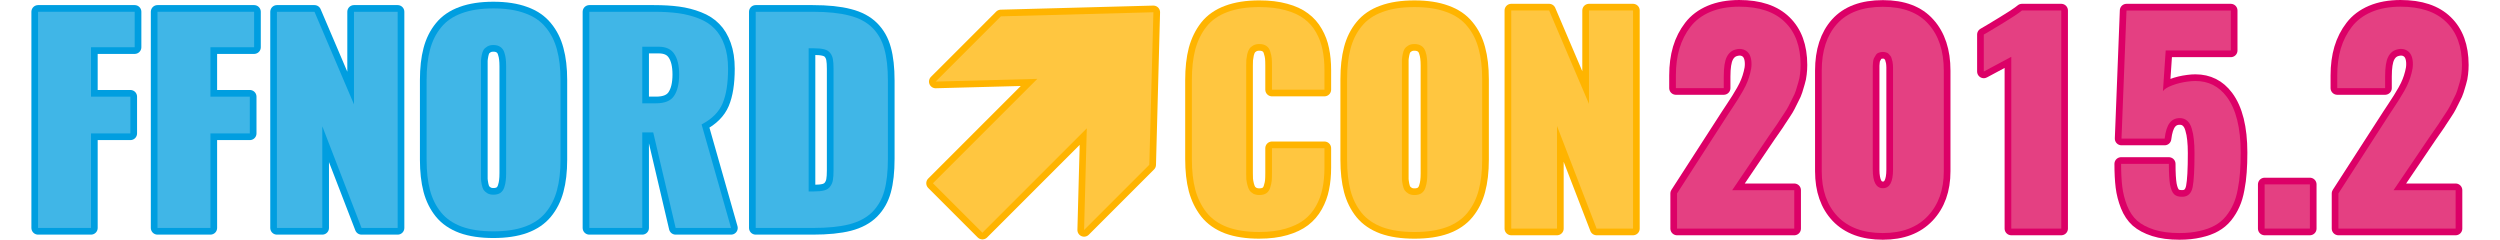 <?xml version="1.0" encoding="UTF-8" standalone="no"?>
<!-- Created with Inkscape (http://www.inkscape.org/) -->

<svg
   xmlns:dc="http://purl.org/dc/elements/1.1/"
   xmlns:cc="http://creativecommons.org/ns#"
   xmlns:rdf="http://www.w3.org/1999/02/22-rdf-syntax-ns#"
   xmlns:svg="http://www.w3.org/2000/svg"
   xmlns="http://www.w3.org/2000/svg"
   xmlns:sodipodi="http://sodipodi.sourceforge.net/DTD/sodipodi-0.dtd"
   xmlns:inkscape="http://www.inkscape.org/namespaces/inkscape"
   width="365"
   height="35"
   viewBox="0 0 365 35"
   id="svg2"
   version="1.1"
   inkscape:version="0.91 r13725"
   sodipodi:docname="ffnord-con-2015.2-logo.svg">
  <defs
     id="defs4" />
  <sodipodi:namedview
     id="base"
     pagecolor="#ffffff"
     bordercolor="#666666"
     borderopacity="1.0"
     inkscape:pageopacity="0.0"
     inkscape:pageshadow="2"
     inkscape:zoom="4"
     inkscape:cx="159.03662"
     inkscape:cy="-12.659595"
     inkscape:document-units="px"
     inkscape:current-layer="layer1"
     showgrid="false"
     inkscape:window-width="2560"
     inkscape:window-height="1417"
     inkscape:window-x="0"
     inkscape:window-y="23"
     inkscape:window-maximized="0"
     units="px"
     fit-margin-top="0"
     fit-margin-left="0"
     fit-margin-right="0"
     fit-margin-bottom="0" />
  <g
     inkscape:label="Layer 1"
     inkscape:groupmode="layer"
     id="layer1"
     transform="translate(374.044,35.183)">
    <path
       d="m -368.486,-1.902 0,-31.562 14.106,0 0,5.178 -6.377,0 0,7.215 5.749,0 0,5.368 -5.749,0 0,13.801 -7.729,0 z"
       style="font-style:normal;font-variant:normal;font-weight:800;font-stretch:normal;font-size:40px;line-height:125%;font-family:Oswald;-inkscape-font-specification:'Oswald Ultra-Bold';letter-spacing:0px;word-spacing:0px;fill:none;fill-opacity:1;stroke:#009ee0;stroke-width:1.949;stroke-linecap:round;stroke-linejoin:round;stroke-miterlimit:4;stroke-dasharray:none;stroke-opacity:1"
       id="path11005"
       inkscape:connector-curvature="0" />
    <path
       d="m -351.049,-1.902 0,-31.562 14.106,0 0,5.178 -6.377,0 0,7.215 5.749,0 0,5.368 -5.749,0 0,13.801 -7.729,0 z"
       style="font-style:normal;font-variant:normal;font-weight:800;font-stretch:normal;font-size:40px;line-height:125%;font-family:Oswald;-inkscape-font-specification:'Oswald Ultra-Bold';letter-spacing:0px;word-spacing:0px;fill:none;fill-opacity:1;stroke:#009ee0;stroke-width:1.949;stroke-linecap:round;stroke-linejoin:round;stroke-miterlimit:4;stroke-dasharray:none;stroke-opacity:1"
       id="path11007"
       inkscape:connector-curvature="0" />
    <path
       d="m -333.612,-1.902 0,-31.562 5.482,0 5.768,13.516 0,-13.516 6.377,0 0,31.562 -5.273,0 -5.73,-14.848 0,14.848 -6.625,0 z"
       style="font-style:normal;font-variant:normal;font-weight:800;font-stretch:normal;font-size:40px;line-height:125%;font-family:Oswald;-inkscape-font-specification:'Oswald Ultra-Bold';letter-spacing:0px;word-spacing:0px;fill:none;fill-opacity:1;stroke:#009ee0;stroke-width:1.949;stroke-linecap:round;stroke-linejoin:round;stroke-miterlimit:4;stroke-dasharray:none;stroke-opacity:1"
       id="path11009"
       inkscape:connector-curvature="0" />
    <path
       d="m -297.406,-2.092 q -1.904,0.685 -4.607,0.685 -2.703,0 -4.607,-0.685 -1.904,-0.704 -3.027,-2.075 -1.123,-1.39 -1.618,-3.255 -0.495,-1.885 -0.495,-4.435 l 0,-11.65 q 0,-2.551 0.495,-4.416 0.495,-1.885 1.618,-3.255 1.123,-1.39 3.027,-2.075 1.904,-0.704 4.607,-0.704 2.703,0 4.607,0.704 1.923,0.685 3.046,2.075 1.142,1.371 1.637,3.255 0.514,1.866 0.514,4.416 l 0,11.65 q 0,2.551 -0.514,4.435 -0.495,1.866 -1.637,3.255 -1.123,1.371 -3.046,2.075 z m -4.607,-4.664 q 0.628,0 1.028,-0.267 0.4,-0.286 0.571,-0.819 0.171,-0.533 0.209,-0.971 0.057,-0.438 0.057,-1.085 l 0,-15.591 q 0,-0.647 -0.057,-1.085 -0.038,-0.438 -0.209,-0.952 -0.171,-0.533 -0.571,-0.8 -0.4,-0.286 -1.028,-0.286 -0.514,0 -0.876,0.209 -0.362,0.209 -0.552,0.495 -0.171,0.267 -0.267,0.761 -0.095,0.476 -0.114,0.8 0,0.305 0,0.857 l 0,15.591 q 0,0.533 0,0.857 0.019,0.324 0.114,0.819 0.095,0.476 0.267,0.761 0.19,0.267 0.552,0.495 0.362,0.209 0.876,0.209 z"
       style="font-style:normal;font-variant:normal;font-weight:800;font-stretch:normal;font-size:40px;line-height:125%;font-family:Oswald;-inkscape-font-specification:'Oswald Ultra-Bold';letter-spacing:0px;word-spacing:0px;fill:none;fill-opacity:1;stroke:#009ee0;stroke-width:1.949;stroke-linecap:round;stroke-linejoin:round;stroke-miterlimit:4;stroke-dasharray:none;stroke-opacity:1"
       id="path11011"
       inkscape:connector-curvature="0" />
    <path
       d="m -280.273,-20.1 2.018,0 q 1.904,0 2.627,-1.085 0.742,-1.104 0.742,-3.122 0,-1.942 -0.704,-2.989 -0.685,-1.066 -2.284,-1.066 l -2.399,0 0,8.262 z m -7.729,18.198 0,-31.562 9.423,0 q 2.018,0 3.56,0.209 1.561,0.209 2.97,0.761 1.428,0.552 2.322,1.485 0.914,0.914 1.447,2.399 0.533,1.466 0.533,3.465 0,3.179 -0.8,5.064 -0.8,1.885 -3.065,3.065 l 4.302,15.115 -8.09,0 -3.274,-13.953 -1.599,0 0,13.953 -7.729,0 z"
       style="font-style:normal;font-variant:normal;font-weight:800;font-stretch:normal;font-size:40px;line-height:125%;font-family:Oswald;-inkscape-font-specification:'Oswald Ultra-Bold';letter-spacing:0px;word-spacing:0px;fill:none;fill-opacity:1;stroke:#009ee0;stroke-width:1.949;stroke-linecap:round;stroke-linejoin:round;stroke-miterlimit:4;stroke-dasharray:none;stroke-opacity:1"
       id="path11013"
       inkscape:connector-curvature="0" />
    <path
       d="m -263.712,-1.902 0,-31.562 8.319,0 q 3.255,0 5.349,0.552 2.113,0.533 3.369,1.789 1.256,1.256 1.751,3.103 0.514,1.827 0.514,4.626 l 0,11.384 q 0,2.817 -0.514,4.664 -0.495,1.827 -1.751,3.103 -1.256,1.256 -3.369,1.808 -2.094,0.533 -5.33,0.533 l -8.338,0 z m 7.729,-5.33 0.723,0 q 0.99,0 1.561,-0.152 0.59,-0.171 0.876,-0.59 0.305,-0.419 0.381,-0.914 0.095,-0.514 0.095,-1.428 l 0,-14.81 q 0,-0.914 -0.095,-1.409 -0.076,-0.495 -0.381,-0.895 -0.286,-0.4 -0.876,-0.552 -0.571,-0.152 -1.561,-0.152 l -0.723,0 0,20.902 z"
       style="font-style:normal;font-variant:normal;font-weight:800;font-stretch:normal;font-size:40px;line-height:125%;font-family:Oswald;-inkscape-font-specification:'Oswald Ultra-Bold';letter-spacing:0px;word-spacing:0px;fill:none;fill-opacity:1;stroke:#009ee0;stroke-width:1.949;stroke-linecap:round;stroke-linejoin:round;stroke-miterlimit:4;stroke-dasharray:none;stroke-opacity:1"
       id="path11015"
       inkscape:connector-curvature="0" />
    <path
       d="m -190.181,-1.311 q -2.727,0 -4.667,-0.711 -1.92,-0.73 -3.053,-2.151 -1.114,-1.421 -1.632,-3.322 -0.499,-1.901 -0.499,-4.475 l 0,-11.503 q 0,-2.593 0.499,-4.494 0.519,-1.901 1.632,-3.322 1.133,-1.421 3.053,-2.132 1.94,-0.73 4.667,-0.73 2.17,0 3.822,0.461 1.652,0.442 2.708,1.248 1.075,0.787 1.748,1.978 0.672,1.171 0.941,2.516 0.288,1.344 0.288,2.996 l 0,2.861 -7.663,0 0,-3.495 q 0,-0.691 -0.038,-1.095 -0.038,-0.422 -0.211,-0.96 -0.154,-0.557 -0.557,-0.826 -0.403,-0.288 -1.037,-0.288 -0.519,0 -0.903,0.211 -0.365,0.211 -0.557,0.499 -0.192,0.288 -0.307,0.768 -0.096,0.48 -0.134,0.845 -0.019,0.365 -0.019,0.864 l 0,15.671 q 0,0.499 0.019,0.883 0.038,0.365 0.154,0.845 0.115,0.461 0.307,0.768 0.192,0.288 0.557,0.499 0.384,0.192 0.883,0.192 0.634,0 1.037,-0.269 0.403,-0.288 0.557,-0.845 0.173,-0.557 0.211,-0.96 0.038,-0.422 0.038,-1.114 l 0,-3.649 7.663,0 0,2.842 q 0,1.671 -0.288,3.034 -0.269,1.344 -0.941,2.554 -0.672,1.21 -1.748,2.036 -1.056,0.807 -2.708,1.287 -1.652,0.48 -3.822,0.48 z"
       style="font-style:normal;font-variant:normal;font-weight:800;font-stretch:normal;font-size:medium;line-height:125%;font-family:Oswald;-inkscape-font-specification:'Oswald Ultra-Bold';letter-spacing:0px;word-spacing:0px;fill:none;fill-opacity:1;stroke:#ffb400;stroke-width:1.949;stroke-linecap:round;stroke-linejoin:round;stroke-miterlimit:4;stroke-dasharray:none;stroke-opacity:1"
       id="path11017"
       inkscape:connector-curvature="0" />
    <path
       d="m -162.891,-2.002 q -1.92,0.691 -4.647,0.691 -2.727,0 -4.647,-0.691 -1.92,-0.711 -3.054,-2.093 -1.133,-1.402 -1.632,-3.284 -0.499,-1.901 -0.499,-4.475 l 0,-11.753 q 0,-2.573 0.499,-4.455 0.499,-1.901 1.632,-3.284 1.133,-1.402 3.054,-2.093 1.92,-0.711 4.647,-0.711 2.727,0 4.647,0.711 1.94,0.691 3.073,2.093 1.152,1.383 1.652,3.284 0.519,1.882 0.519,4.455 l 0,11.753 q 0,2.573 -0.519,4.475 -0.499,1.882 -1.652,3.284 -1.133,1.383 -3.073,2.093 z m -4.647,-4.705 q 0.634,0 1.037,-0.269 0.403,-0.288 0.576,-0.826 0.173,-0.538 0.211,-0.979 0.058,-0.442 0.058,-1.095 l 0,-15.728 q 0,-0.653 -0.058,-1.095 -0.038,-0.442 -0.211,-0.96 -0.173,-0.538 -0.576,-0.807 -0.403,-0.288 -1.037,-0.288 -0.519,0 -0.883,0.211 -0.365,0.211 -0.557,0.499 -0.173,0.269 -0.269,0.768 -0.096,0.48 -0.115,0.807 0,0.307 0,0.864 l 0,15.728 q 0,0.538 0,0.864 0.019,0.326 0.115,0.826 0.096,0.48 0.269,0.768 0.192,0.269 0.557,0.499 0.365,0.211 0.883,0.211 z"
       style="font-style:normal;font-variant:normal;font-weight:800;font-stretch:normal;font-size:medium;line-height:125%;font-family:Oswald;-inkscape-font-specification:'Oswald Ultra-Bold';letter-spacing:0px;word-spacing:0px;fill:none;fill-opacity:1;stroke:#ffb400;stroke-width:1.949;stroke-linecap:round;stroke-linejoin:round;stroke-miterlimit:4;stroke-dasharray:none;stroke-opacity:1"
       id="path11019"
       inkscape:connector-curvature="0" />
    <path
       d="m -153.404,-1.81 0,-31.841 5.531,0 5.819,13.635 0,-13.635 6.433,0 0,31.841 -5.32,0 -5.781,-14.979 0,14.979 -6.683,0 z"
       style="font-style:normal;font-variant:normal;font-weight:800;font-stretch:normal;font-size:medium;line-height:125%;font-family:Oswald;-inkscape-font-specification:'Oswald Ultra-Bold';letter-spacing:0px;word-spacing:0px;fill:none;fill-opacity:1;stroke:#ffb400;stroke-width:1.949;stroke-linecap:round;stroke-linejoin:round;stroke-miterlimit:4;stroke-dasharray:none;stroke-opacity:1"
       id="path11021"
       inkscape:connector-curvature="0" />
    <path
       d="m -129.195,-1.81 0,-5.128 7.394,-11.465 q 0.173,-0.269 0.711,-1.075 0.557,-0.826 0.807,-1.248 0.269,-0.422 0.711,-1.191 0.442,-0.787 0.653,-1.344 0.23,-0.557 0.403,-1.248 0.192,-0.691 0.192,-1.306 0,-1.287 -0.653,-1.844 -0.461,-0.384 -1.075,-0.384 -0.269,0 -0.557,0.077 -0.883,0.211 -1.325,1.095 -0.442,0.864 -0.442,2.861 l 0,1.69 -6.99,0 0,-1.844 q 0,-2.17 0.519,-3.937 0.538,-1.786 1.613,-3.169 1.075,-1.402 2.881,-2.17 1.824,-0.768 4.225,-0.768 4.379,0 6.664,2.228 2.305,2.228 2.305,6.28 0,0.653 -0.077,1.287 -0.058,0.634 -0.269,1.306 -0.211,0.672 -0.346,1.152 -0.134,0.461 -0.538,1.21 -0.384,0.73 -0.538,1.075 -0.154,0.326 -0.691,1.133 -0.538,0.807 -0.672,1.018 -0.115,0.211 -0.749,1.114 -0.634,0.903 -0.711,1.018 l -5.396,7.97 9.064,0 0,5.608 -17.111,0 z"
       style="font-style:normal;font-variant:normal;font-weight:800;font-stretch:normal;font-size:medium;line-height:125%;font-family:Oswald;-inkscape-font-specification:'Oswald Ultra-Bold';letter-spacing:0px;word-spacing:0px;fill:none;fill-opacity:1;stroke:#dc0067;stroke-width:1.949;stroke-linecap:round;stroke-linejoin:round;stroke-miterlimit:4;stroke-dasharray:none;stroke-opacity:1"
       id="path11023"
       inkscape:connector-curvature="0" />
    <path
       d="m -99.14,-1.157 q -4.302,0 -6.626,-2.439 -2.305,-2.439 -2.305,-6.587 l 0,-14.691 q 0,-4.321 2.228,-6.818 2.247,-2.497 6.702,-2.497 4.417,0 6.645,2.516 2.247,2.497 2.247,6.798 l 0,14.691 q 0,4.071 -2.343,6.549 -2.343,2.477 -6.549,2.477 z M -100.619,-10.414 q 0,2.708 1.479,2.708 1.479,0 1.479,-2.708 l 0,-14.211 q 0,-0.019 0,-0.288 0,-0.288 0,-0.403 0,-0.134 -0.019,-0.422 -0.019,-0.288 -0.058,-0.442 -0.038,-0.173 -0.115,-0.422 -0.058,-0.269 -0.173,-0.403 -0.115,-0.154 -0.269,-0.307 -0.134,-0.154 -0.365,-0.211 -0.211,-0.077 -0.48,-0.077 -0.346,0 -0.615,0.115 -0.269,0.096 -0.422,0.346 -0.154,0.25 -0.269,0.461 -0.096,0.192 -0.134,0.576 -0.038,0.365 -0.038,0.519 0,0.077 0,0.23 0,0.134 0,0.326 0,0.384 0,0.403 l 0,14.211 z"
       style="font-style:normal;font-variant:normal;font-weight:800;font-stretch:normal;font-size:medium;line-height:125%;font-family:Oswald;-inkscape-font-specification:'Oswald Ultra-Bold';letter-spacing:0px;word-spacing:0px;fill:none;fill-opacity:1;stroke:#dc0067;stroke-width:1.949;stroke-linecap:round;stroke-linejoin:round;stroke-miterlimit:4;stroke-dasharray:none;stroke-opacity:1"
       id="path11025"
       inkscape:connector-curvature="0" />
    <path
       d="m -80.397,-1.81 0,-25.081 -4.014,2.151 0,-5.396 q 0.173,-0.096 1.114,-0.653 0.941,-0.576 1.709,-1.037 0.768,-0.461 1.594,-0.999 0.845,-0.557 1.152,-0.826 l 5.742,0 0,31.841 -7.298,0 z"
       style="font-style:normal;font-variant:normal;font-weight:800;font-stretch:normal;font-size:medium;line-height:125%;font-family:Oswald;-inkscape-font-specification:'Oswald Ultra-Bold';letter-spacing:0px;word-spacing:0px;fill:none;fill-opacity:1;stroke:#dc0067;stroke-width:1.949;stroke-linecap:round;stroke-linejoin:round;stroke-miterlimit:4;stroke-dasharray:none;stroke-opacity:1"
       id="path11027"
       inkscape:connector-curvature="0" />
    <path
       d="m -55.854,-1.157 q -2.151,0 -3.706,-0.499 -1.536,-0.499 -2.458,-1.306 -0.922,-0.826 -1.46,-2.17 -0.538,-1.364 -0.711,-2.765 -0.173,-1.402 -0.173,-3.361 l 6.971,0 q 0,2.016 0.173,3.034 0.192,1.018 0.615,1.421 0.384,0.346 1.075,0.346 0.096,0 0.211,0 1.133,-0.077 1.402,-1.421 0.269,-1.364 0.269,-4.936 0,-1.152 -0.096,-1.997 -0.077,-0.845 -0.307,-1.594 -0.211,-0.749 -0.653,-1.133 -0.442,-0.403 -1.095,-0.403 -0.941,0 -1.479,0.711 -0.538,0.691 -0.73,2.285 l -6.299,0 0.73,-18.705 15.229,0 0,5.838 -9.506,0 -0.403,5.934 q 0.307,-0.442 1.364,-0.845 1.056,-0.403 2.305,-0.557 0.557,-0.077 1.075,-0.077 2.842,0 4.571,2.305 2.036,2.727 2.036,8.143 0,1.594 -0.096,2.842 -0.077,1.229 -0.326,2.497 -0.23,1.267 -0.653,2.189 -0.403,0.922 -1.075,1.767 -0.672,0.826 -1.613,1.344 -0.922,0.519 -2.228,0.807 -1.306,0.307 -2.957,0.307 z"
       style="font-style:normal;font-variant:normal;font-weight:800;font-stretch:normal;font-size:medium;line-height:125%;font-family:Oswald;-inkscape-font-specification:'Oswald Ultra-Bold';letter-spacing:0px;word-spacing:0px;fill:none;fill-opacity:1;stroke:#dc0067;stroke-width:1.949;stroke-linecap:round;stroke-linejoin:round;stroke-miterlimit:4;stroke-dasharray:none;stroke-opacity:1"
       id="path11029"
       inkscape:connector-curvature="0" />
    <path
       d="m -43.409,-1.81 0,-6.453 6.606,0 0,6.453 -6.606,0 z"
       style="font-style:normal;font-variant:normal;font-weight:800;font-stretch:normal;font-size:medium;line-height:125%;font-family:Oswald;-inkscape-font-specification:'Oswald Ultra-Bold';letter-spacing:0px;word-spacing:0px;fill:none;fill-opacity:1;stroke:#dc0067;stroke-width:1.949;stroke-linecap:round;stroke-linejoin:round;stroke-miterlimit:4;stroke-dasharray:none;stroke-opacity:1"
       id="path11031"
       inkscape:connector-curvature="0" />
    <path
       d="m -32.636,-1.81 0,-5.128 7.394,-11.465 q 0.173,-0.269 0.711,-1.075 0.557,-0.826 0.807,-1.248 0.269,-0.422 0.711,-1.191 0.442,-0.787 0.653,-1.344 0.23,-0.557 0.403,-1.248 0.192,-0.691 0.192,-1.306 0,-1.287 -0.653,-1.844 -0.461,-0.384 -1.075,-0.384 -0.269,0 -0.557,0.077 -0.883,0.211 -1.325,1.095 -0.442,0.864 -0.442,2.861 l 0,1.69 -6.99,0 0,-1.844 q 0,-2.17 0.519,-3.937 0.538,-1.786 1.613,-3.169 1.075,-1.402 2.881,-2.17 1.824,-0.768 4.225,-0.768 4.379,0 6.664,2.228 2.305,2.228 2.305,6.28 0,0.653 -0.077,1.287 -0.058,0.634 -0.269,1.306 -0.211,0.672 -0.346,1.152 -0.134,0.461 -0.538,1.21 -0.384,0.73 -0.538,1.075 -0.154,0.326 -0.691,1.133 -0.538,0.807 -0.672,1.018 -0.115,0.211 -0.749,1.114 -0.634,0.903 -0.711,1.018 l -5.396,7.97 9.064,0 0,5.608 -17.111,0 z"
       style="font-style:normal;font-variant:normal;font-weight:800;font-stretch:normal;font-size:medium;line-height:125%;font-family:Oswald;-inkscape-font-specification:'Oswald Ultra-Bold';letter-spacing:0px;word-spacing:0px;fill:none;fill-opacity:1;stroke:#dc0067;stroke-width:1.949;stroke-linecap:round;stroke-linejoin:round;stroke-miterlimit:4;stroke-dasharray:none;stroke-opacity:1"
       id="path11033"
       inkscape:connector-curvature="0" />
    <path
       inkscape:connector-curvature="0"
       id="path11035"
       d="m -205.649,-33.393 -22.264,0.596 -9.525,9.525 14.843,-0.397 -15.24,15.24 7.223,7.223 15.24,-15.24 -0.397,14.843 9.525,-9.525 z"
       style="fill:none;fill-opacity:1;stroke:#ffb400;stroke-width:1.949;stroke-linecap:round;stroke-linejoin:round;stroke-miterlimit:4;stroke-dasharray:none" />
    <path
       inkscape:connector-curvature="0"
       id="path10808"
       style="font-style:normal;font-variant:normal;font-weight:800;font-stretch:normal;font-size:40px;line-height:125%;font-family:Oswald;-inkscape-font-specification:'Oswald Ultra-Bold';letter-spacing:0px;word-spacing:0px;fill:#40b6e7;fill-opacity:1;stroke:none;stroke-width:2;stroke-linecap:round;stroke-linejoin:round;stroke-miterlimit:4;stroke-dasharray:none;stroke-opacity:1"
       d="m -368.486,-1.902 0,-31.562 14.106,0 0,5.178 -6.377,0 0,7.215 5.749,0 0,5.368 -5.749,0 0,13.801 -7.729,0 z" />
    <path
       inkscape:connector-curvature="0"
       id="path10810"
       style="font-style:normal;font-variant:normal;font-weight:800;font-stretch:normal;font-size:40px;line-height:125%;font-family:Oswald;-inkscape-font-specification:'Oswald Ultra-Bold';letter-spacing:0px;word-spacing:0px;fill:#40b6e7;fill-opacity:1;stroke:none;stroke-width:2;stroke-linecap:round;stroke-linejoin:round;stroke-miterlimit:4;stroke-dasharray:none;stroke-opacity:1"
       d="m -351.049,-1.902 0,-31.562 14.106,0 0,5.178 -6.377,0 0,7.215 5.749,0 0,5.368 -5.749,0 0,13.801 -7.729,0 z" />
    <path
       inkscape:connector-curvature="0"
       id="path10812"
       style="font-style:normal;font-variant:normal;font-weight:800;font-stretch:normal;font-size:40px;line-height:125%;font-family:Oswald;-inkscape-font-specification:'Oswald Ultra-Bold';letter-spacing:0px;word-spacing:0px;fill:#40b6e7;fill-opacity:1;stroke:none;stroke-width:2;stroke-linecap:round;stroke-linejoin:round;stroke-miterlimit:4;stroke-dasharray:none;stroke-opacity:1"
       d="m -333.612,-1.902 0,-31.562 5.482,0 5.768,13.516 0,-13.516 6.377,0 0,31.562 -5.273,0 -5.73,-14.848 0,14.848 -6.625,0 z" />
    <path
       inkscape:connector-curvature="0"
       id="path10814"
       style="font-style:normal;font-variant:normal;font-weight:800;font-stretch:normal;font-size:40px;line-height:125%;font-family:Oswald;-inkscape-font-specification:'Oswald Ultra-Bold';letter-spacing:0px;word-spacing:0px;fill:#40b6e7;fill-opacity:1;stroke:none;stroke-width:2;stroke-linecap:round;stroke-linejoin:round;stroke-miterlimit:4;stroke-dasharray:none;stroke-opacity:1"
       d="m -297.406,-2.092 q -1.904,0.685 -4.607,0.685 -2.703,0 -4.607,-0.685 -1.904,-0.704 -3.027,-2.075 -1.123,-1.39 -1.618,-3.255 -0.495,-1.885 -0.495,-4.435 l 0,-11.65 q 0,-2.551 0.495,-4.416 0.495,-1.885 1.618,-3.255 1.123,-1.39 3.027,-2.075 1.904,-0.704 4.607,-0.704 2.703,0 4.607,0.704 1.923,0.685 3.046,2.075 1.142,1.371 1.637,3.255 0.514,1.866 0.514,4.416 l 0,11.65 q 0,2.551 -0.514,4.435 -0.495,1.866 -1.637,3.255 -1.123,1.371 -3.046,2.075 z m -4.607,-4.664 q 0.628,0 1.028,-0.267 0.4,-0.286 0.571,-0.819 0.171,-0.533 0.209,-0.971 0.057,-0.438 0.057,-1.085 l 0,-15.591 q 0,-0.647 -0.057,-1.085 -0.038,-0.438 -0.209,-0.952 -0.171,-0.533 -0.571,-0.8 -0.4,-0.286 -1.028,-0.286 -0.514,0 -0.876,0.209 -0.362,0.209 -0.552,0.495 -0.171,0.267 -0.267,0.761 -0.095,0.476 -0.114,0.8 0,0.305 0,0.857 l 0,15.591 q 0,0.533 0,0.857 0.019,0.324 0.114,0.819 0.095,0.476 0.267,0.761 0.19,0.267 0.552,0.495 0.362,0.209 0.876,0.209 z" />
    <path
       inkscape:connector-curvature="0"
       id="path10816"
       style="font-style:normal;font-variant:normal;font-weight:800;font-stretch:normal;font-size:40px;line-height:125%;font-family:Oswald;-inkscape-font-specification:'Oswald Ultra-Bold';letter-spacing:0px;word-spacing:0px;fill:#40b6e7;fill-opacity:1;stroke:none;stroke-width:2;stroke-linecap:round;stroke-linejoin:round;stroke-miterlimit:4;stroke-dasharray:none;stroke-opacity:1"
       d="m -280.273,-20.1 2.018,0 q 1.904,0 2.627,-1.085 0.742,-1.104 0.742,-3.122 0,-1.942 -0.704,-2.989 -0.685,-1.066 -2.284,-1.066 l -2.399,0 0,8.262 z m -7.729,18.198 0,-31.562 9.423,0 q 2.018,0 3.56,0.209 1.561,0.209 2.97,0.761 1.428,0.552 2.322,1.485 0.914,0.914 1.447,2.399 0.533,1.466 0.533,3.465 0,3.179 -0.8,5.064 -0.8,1.885 -3.065,3.065 l 4.302,15.115 -8.09,0 -3.274,-13.953 -1.599,0 0,13.953 -7.729,0 z" />
    <path
       inkscape:connector-curvature="0"
       id="path10818"
       style="font-style:normal;font-variant:normal;font-weight:800;font-stretch:normal;font-size:40px;line-height:125%;font-family:Oswald;-inkscape-font-specification:'Oswald Ultra-Bold';letter-spacing:0px;word-spacing:0px;fill:#40b6e7;fill-opacity:1;stroke:none;stroke-width:2;stroke-linecap:round;stroke-linejoin:round;stroke-miterlimit:4;stroke-dasharray:none;stroke-opacity:1"
       d="m -263.712,-1.902 0,-31.562 8.319,0 q 3.255,0 5.349,0.552 2.113,0.533 3.369,1.789 1.256,1.256 1.751,3.103 0.514,1.827 0.514,4.626 l 0,11.384 q 0,2.817 -0.514,4.664 -0.495,1.827 -1.751,3.103 -1.256,1.256 -3.369,1.808 -2.094,0.533 -5.33,0.533 l -8.338,0 z m 7.729,-5.33 0.723,0 q 0.99,0 1.561,-0.152 0.59,-0.171 0.876,-0.59 0.305,-0.419 0.381,-0.914 0.095,-0.514 0.095,-1.428 l 0,-14.81 q 0,-0.914 -0.095,-1.409 -0.076,-0.495 -0.381,-0.895 -0.286,-0.4 -0.876,-0.552 -0.571,-0.152 -1.561,-0.152 l -0.723,0 0,20.902 z" />
    <path
       inkscape:connector-curvature="0"
       id="path10801"
       style="font-style:normal;font-variant:normal;font-weight:800;font-stretch:normal;font-size:medium;line-height:125%;font-family:Oswald;-inkscape-font-specification:'Oswald Ultra-Bold';letter-spacing:0px;word-spacing:0px;fill:#ffc640;fill-opacity:1;stroke:none;stroke-width:2;stroke-linecap:round;stroke-linejoin:round;stroke-miterlimit:4;stroke-dasharray:none;stroke-opacity:1"
       d="m -190.181,-1.311 q -2.727,0 -4.667,-0.711 -1.92,-0.73 -3.053,-2.151 -1.114,-1.421 -1.632,-3.322 -0.499,-1.901 -0.499,-4.475 l 0,-11.503 q 0,-2.593 0.499,-4.494 0.519,-1.901 1.632,-3.322 1.133,-1.421 3.053,-2.132 1.94,-0.73 4.667,-0.73 2.17,0 3.822,0.461 1.652,0.442 2.708,1.248 1.075,0.787 1.748,1.978 0.672,1.171 0.941,2.516 0.288,1.344 0.288,2.996 l 0,2.861 -7.663,0 0,-3.495 q 0,-0.691 -0.038,-1.095 -0.038,-0.422 -0.211,-0.96 -0.154,-0.557 -0.557,-0.826 -0.403,-0.288 -1.037,-0.288 -0.519,0 -0.903,0.211 -0.365,0.211 -0.557,0.499 -0.192,0.288 -0.307,0.768 -0.096,0.48 -0.134,0.845 -0.019,0.365 -0.019,0.864 l 0,15.671 q 0,0.499 0.019,0.883 0.038,0.365 0.154,0.845 0.115,0.461 0.307,0.768 0.192,0.288 0.557,0.499 0.384,0.192 0.883,0.192 0.634,0 1.037,-0.269 0.403,-0.288 0.557,-0.845 0.173,-0.557 0.211,-0.96 0.038,-0.422 0.038,-1.114 l 0,-3.649 7.663,0 0,2.842 q 0,1.671 -0.288,3.034 -0.269,1.344 -0.941,2.554 -0.672,1.21 -1.748,2.036 -1.056,0.807 -2.708,1.287 -1.652,0.48 -3.822,0.48 z" />
    <path
       inkscape:connector-curvature="0"
       id="path10803"
       style="font-style:normal;font-variant:normal;font-weight:800;font-stretch:normal;font-size:medium;line-height:125%;font-family:Oswald;-inkscape-font-specification:'Oswald Ultra-Bold';letter-spacing:0px;word-spacing:0px;fill:#ffc640;fill-opacity:1;stroke:none;stroke-width:2;stroke-linecap:round;stroke-linejoin:round;stroke-miterlimit:4;stroke-dasharray:none;stroke-opacity:1"
       d="m -162.891,-2.002 q -1.92,0.691 -4.647,0.691 -2.727,0 -4.647,-0.691 -1.92,-0.711 -3.054,-2.093 -1.133,-1.402 -1.632,-3.284 -0.499,-1.901 -0.499,-4.475 l 0,-11.753 q 0,-2.573 0.499,-4.455 0.499,-1.901 1.632,-3.284 1.133,-1.402 3.054,-2.093 1.92,-0.711 4.647,-0.711 2.727,0 4.647,0.711 1.94,0.691 3.073,2.093 1.152,1.383 1.652,3.284 0.519,1.882 0.519,4.455 l 0,11.753 q 0,2.573 -0.519,4.475 -0.499,1.882 -1.652,3.284 -1.133,1.383 -3.073,2.093 z m -4.647,-4.705 q 0.634,0 1.037,-0.269 0.403,-0.288 0.576,-0.826 0.173,-0.538 0.211,-0.979 0.058,-0.442 0.058,-1.095 l 0,-15.728 q 0,-0.653 -0.058,-1.095 -0.038,-0.442 -0.211,-0.96 -0.173,-0.538 -0.576,-0.807 -0.403,-0.288 -1.037,-0.288 -0.519,0 -0.883,0.211 -0.365,0.211 -0.557,0.499 -0.173,0.269 -0.269,0.768 -0.096,0.48 -0.115,0.807 0,0.307 0,0.864 l 0,15.728 q 0,0.538 0,0.864 0.019,0.326 0.115,0.826 0.096,0.48 0.269,0.768 0.192,0.269 0.557,0.499 0.365,0.211 0.883,0.211 z" />
    <path
       inkscape:connector-curvature="0"
       id="path10805"
       style="font-style:normal;font-variant:normal;font-weight:800;font-stretch:normal;font-size:medium;line-height:125%;font-family:Oswald;-inkscape-font-specification:'Oswald Ultra-Bold';letter-spacing:0px;word-spacing:0px;fill:#ffc640;fill-opacity:1;stroke:none;stroke-width:2;stroke-linecap:round;stroke-linejoin:round;stroke-miterlimit:4;stroke-dasharray:none;stroke-opacity:1"
       d="m -153.404,-1.81 0,-31.841 5.531,0 5.819,13.635 0,-13.635 6.433,0 0,31.841 -5.32,0 -5.781,-14.979 0,14.979 -6.683,0 z" />
    <path
       inkscape:connector-curvature="0"
       id="path10788"
       style="font-style:normal;font-variant:normal;font-weight:800;font-stretch:normal;font-size:medium;line-height:125%;font-family:Oswald;-inkscape-font-specification:'Oswald Ultra-Bold';letter-spacing:0px;word-spacing:0px;fill:#e44082;fill-opacity:1;stroke:none;stroke-width:2;stroke-linecap:round;stroke-linejoin:round;stroke-miterlimit:4;stroke-dasharray:none;stroke-opacity:1"
       d="m -129.195,-1.81 0,-5.128 7.394,-11.465 q 0.173,-0.269 0.711,-1.075 0.557,-0.826 0.807,-1.248 0.269,-0.422 0.711,-1.191 0.442,-0.787 0.653,-1.344 0.23,-0.557 0.403,-1.248 0.192,-0.691 0.192,-1.306 0,-1.287 -0.653,-1.844 -0.461,-0.384 -1.075,-0.384 -0.269,0 -0.557,0.077 -0.883,0.211 -1.325,1.095 -0.442,0.864 -0.442,2.861 l 0,1.69 -6.99,0 0,-1.844 q 0,-2.17 0.519,-3.937 0.538,-1.786 1.613,-3.169 1.075,-1.402 2.881,-2.17 1.824,-0.768 4.225,-0.768 4.379,0 6.664,2.228 2.305,2.228 2.305,6.28 0,0.653 -0.077,1.287 -0.058,0.634 -0.269,1.306 -0.211,0.672 -0.346,1.152 -0.134,0.461 -0.538,1.21 -0.384,0.73 -0.538,1.075 -0.154,0.326 -0.691,1.133 -0.538,0.807 -0.672,1.018 -0.115,0.211 -0.749,1.114 -0.634,0.903 -0.711,1.018 l -5.396,7.97 9.064,0 0,5.608 -17.111,0 z" />
    <path
       inkscape:connector-curvature="0"
       id="path10790"
       style="font-style:normal;font-variant:normal;font-weight:800;font-stretch:normal;font-size:medium;line-height:125%;font-family:Oswald;-inkscape-font-specification:'Oswald Ultra-Bold';letter-spacing:0px;word-spacing:0px;fill:#e44082;fill-opacity:1;stroke:none;stroke-width:2;stroke-linecap:round;stroke-linejoin:round;stroke-miterlimit:4;stroke-dasharray:none;stroke-opacity:1"
       d="m -99.14,-1.157 q -4.302,0 -6.626,-2.439 -2.305,-2.439 -2.305,-6.587 l 0,-14.691 q 0,-4.321 2.228,-6.818 2.247,-2.497 6.702,-2.497 4.417,0 6.645,2.516 2.247,2.497 2.247,6.798 l 0,14.691 q 0,4.071 -2.343,6.549 -2.343,2.477 -6.549,2.477 z M -100.619,-10.414 q 0,2.708 1.479,2.708 1.479,0 1.479,-2.708 l 0,-14.211 q 0,-0.019 0,-0.288 0,-0.288 0,-0.403 0,-0.134 -0.019,-0.422 -0.019,-0.288 -0.058,-0.442 -0.038,-0.173 -0.115,-0.422 -0.058,-0.269 -0.173,-0.403 -0.115,-0.154 -0.269,-0.307 -0.134,-0.154 -0.365,-0.211 -0.211,-0.077 -0.48,-0.077 -0.346,0 -0.615,0.115 -0.269,0.096 -0.422,0.346 -0.154,0.25 -0.269,0.461 -0.096,0.192 -0.134,0.576 -0.038,0.365 -0.038,0.519 0,0.077 0,0.23 0,0.134 0,0.326 0,0.384 0,0.403 l 0,14.211 z" />
    <path
       inkscape:connector-curvature="0"
       id="path10792"
       style="font-style:normal;font-variant:normal;font-weight:800;font-stretch:normal;font-size:medium;line-height:125%;font-family:Oswald;-inkscape-font-specification:'Oswald Ultra-Bold';letter-spacing:0px;word-spacing:0px;fill:#e44082;fill-opacity:1;stroke:none;stroke-width:2;stroke-linecap:round;stroke-linejoin:round;stroke-miterlimit:4;stroke-dasharray:none;stroke-opacity:1"
       d="m -80.397,-1.81 0,-25.081 -4.014,2.151 0,-5.396 q 0.173,-0.096 1.114,-0.653 0.941,-0.576 1.709,-1.037 0.768,-0.461 1.594,-0.999 0.845,-0.557 1.152,-0.826 l 5.742,0 0,31.841 -7.298,0 z" />
    <path
       inkscape:connector-curvature="0"
       id="path10794"
       style="font-style:normal;font-variant:normal;font-weight:800;font-stretch:normal;font-size:medium;line-height:125%;font-family:Oswald;-inkscape-font-specification:'Oswald Ultra-Bold';letter-spacing:0px;word-spacing:0px;fill:#e44082;fill-opacity:1;stroke:none;stroke-width:2;stroke-linecap:round;stroke-linejoin:round;stroke-miterlimit:4;stroke-dasharray:none;stroke-opacity:1"
       d="m -55.854,-1.157 q -2.151,0 -3.706,-0.499 -1.536,-0.499 -2.458,-1.306 -0.922,-0.826 -1.46,-2.17 -0.538,-1.364 -0.711,-2.765 -0.173,-1.402 -0.173,-3.361 l 6.971,0 q 0,2.016 0.173,3.034 0.192,1.018 0.615,1.421 0.384,0.346 1.075,0.346 0.096,0 0.211,0 1.133,-0.077 1.402,-1.421 0.269,-1.364 0.269,-4.936 0,-1.152 -0.096,-1.997 -0.077,-0.845 -0.307,-1.594 -0.211,-0.749 -0.653,-1.133 -0.442,-0.403 -1.095,-0.403 -0.941,0 -1.479,0.711 -0.538,0.691 -0.73,2.285 l -6.299,0 0.73,-18.705 15.229,0 0,5.838 -9.506,0 -0.403,5.934 q 0.307,-0.442 1.364,-0.845 1.056,-0.403 2.305,-0.557 0.557,-0.077 1.075,-0.077 2.842,0 4.571,2.305 2.036,2.727 2.036,8.143 0,1.594 -0.096,2.842 -0.077,1.229 -0.326,2.497 -0.23,1.267 -0.653,2.189 -0.403,0.922 -1.075,1.767 -0.672,0.826 -1.613,1.344 -0.922,0.519 -2.228,0.807 -1.306,0.307 -2.957,0.307 z" />
    <path
       inkscape:connector-curvature="0"
       id="path10796"
       style="font-style:normal;font-variant:normal;font-weight:800;font-stretch:normal;font-size:medium;line-height:125%;font-family:Oswald;-inkscape-font-specification:'Oswald Ultra-Bold';letter-spacing:0px;word-spacing:0px;fill:#e44082;fill-opacity:1;stroke:none;stroke-width:2;stroke-linecap:round;stroke-linejoin:round;stroke-miterlimit:4;stroke-dasharray:none;stroke-opacity:1"
       d="m -43.409,-1.81 0,-6.453 6.606,0 0,6.453 -6.606,0 z" />
    <path
       inkscape:connector-curvature="0"
       id="path10798"
       style="font-style:normal;font-variant:normal;font-weight:800;font-stretch:normal;font-size:medium;line-height:125%;font-family:Oswald;-inkscape-font-specification:'Oswald Ultra-Bold';letter-spacing:0px;word-spacing:0px;fill:#e44082;fill-opacity:1;stroke:none;stroke-width:2;stroke-linecap:round;stroke-linejoin:round;stroke-miterlimit:4;stroke-dasharray:none;stroke-opacity:1"
       d="m -32.636,-1.81 0,-5.128 7.394,-11.465 q 0.173,-0.269 0.711,-1.075 0.557,-0.826 0.807,-1.248 0.269,-0.422 0.711,-1.191 0.442,-0.787 0.653,-1.344 0.23,-0.557 0.403,-1.248 0.192,-0.691 0.192,-1.306 0,-1.287 -0.653,-1.844 -0.461,-0.384 -1.075,-0.384 -0.269,0 -0.557,0.077 -0.883,0.211 -1.325,1.095 -0.442,0.864 -0.442,2.861 l 0,1.69 -6.99,0 0,-1.844 q 0,-2.17 0.519,-3.937 0.538,-1.786 1.613,-3.169 1.075,-1.402 2.881,-2.17 1.824,-0.768 4.225,-0.768 4.379,0 6.664,2.228 2.305,2.228 2.305,6.28 0,0.653 -0.077,1.287 -0.058,0.634 -0.269,1.306 -0.211,0.672 -0.346,1.152 -0.134,0.461 -0.538,1.21 -0.384,0.73 -0.538,1.075 -0.154,0.326 -0.691,1.133 -0.538,0.807 -0.672,1.018 -0.115,0.211 -0.749,1.114 -0.634,0.903 -0.711,1.018 l -5.396,7.97 9.064,0 0,5.608 -17.111,0 z" />
    <path
       style="fill:#ffc640;fill-opacity:1;stroke:none;stroke-width:2;stroke-linecap:round;stroke-linejoin:round;stroke-miterlimit:4;stroke-dasharray:none"
       d="m -205.649,-33.393 -22.264,0.596 -9.525,9.525 14.843,-0.397 -15.24,15.24 7.223,7.223 15.24,-15.24 -0.397,14.843 9.525,-9.525 z"
       id="polygon5543"
       inkscape:connector-curvature="0" />
  </g>
</svg>
